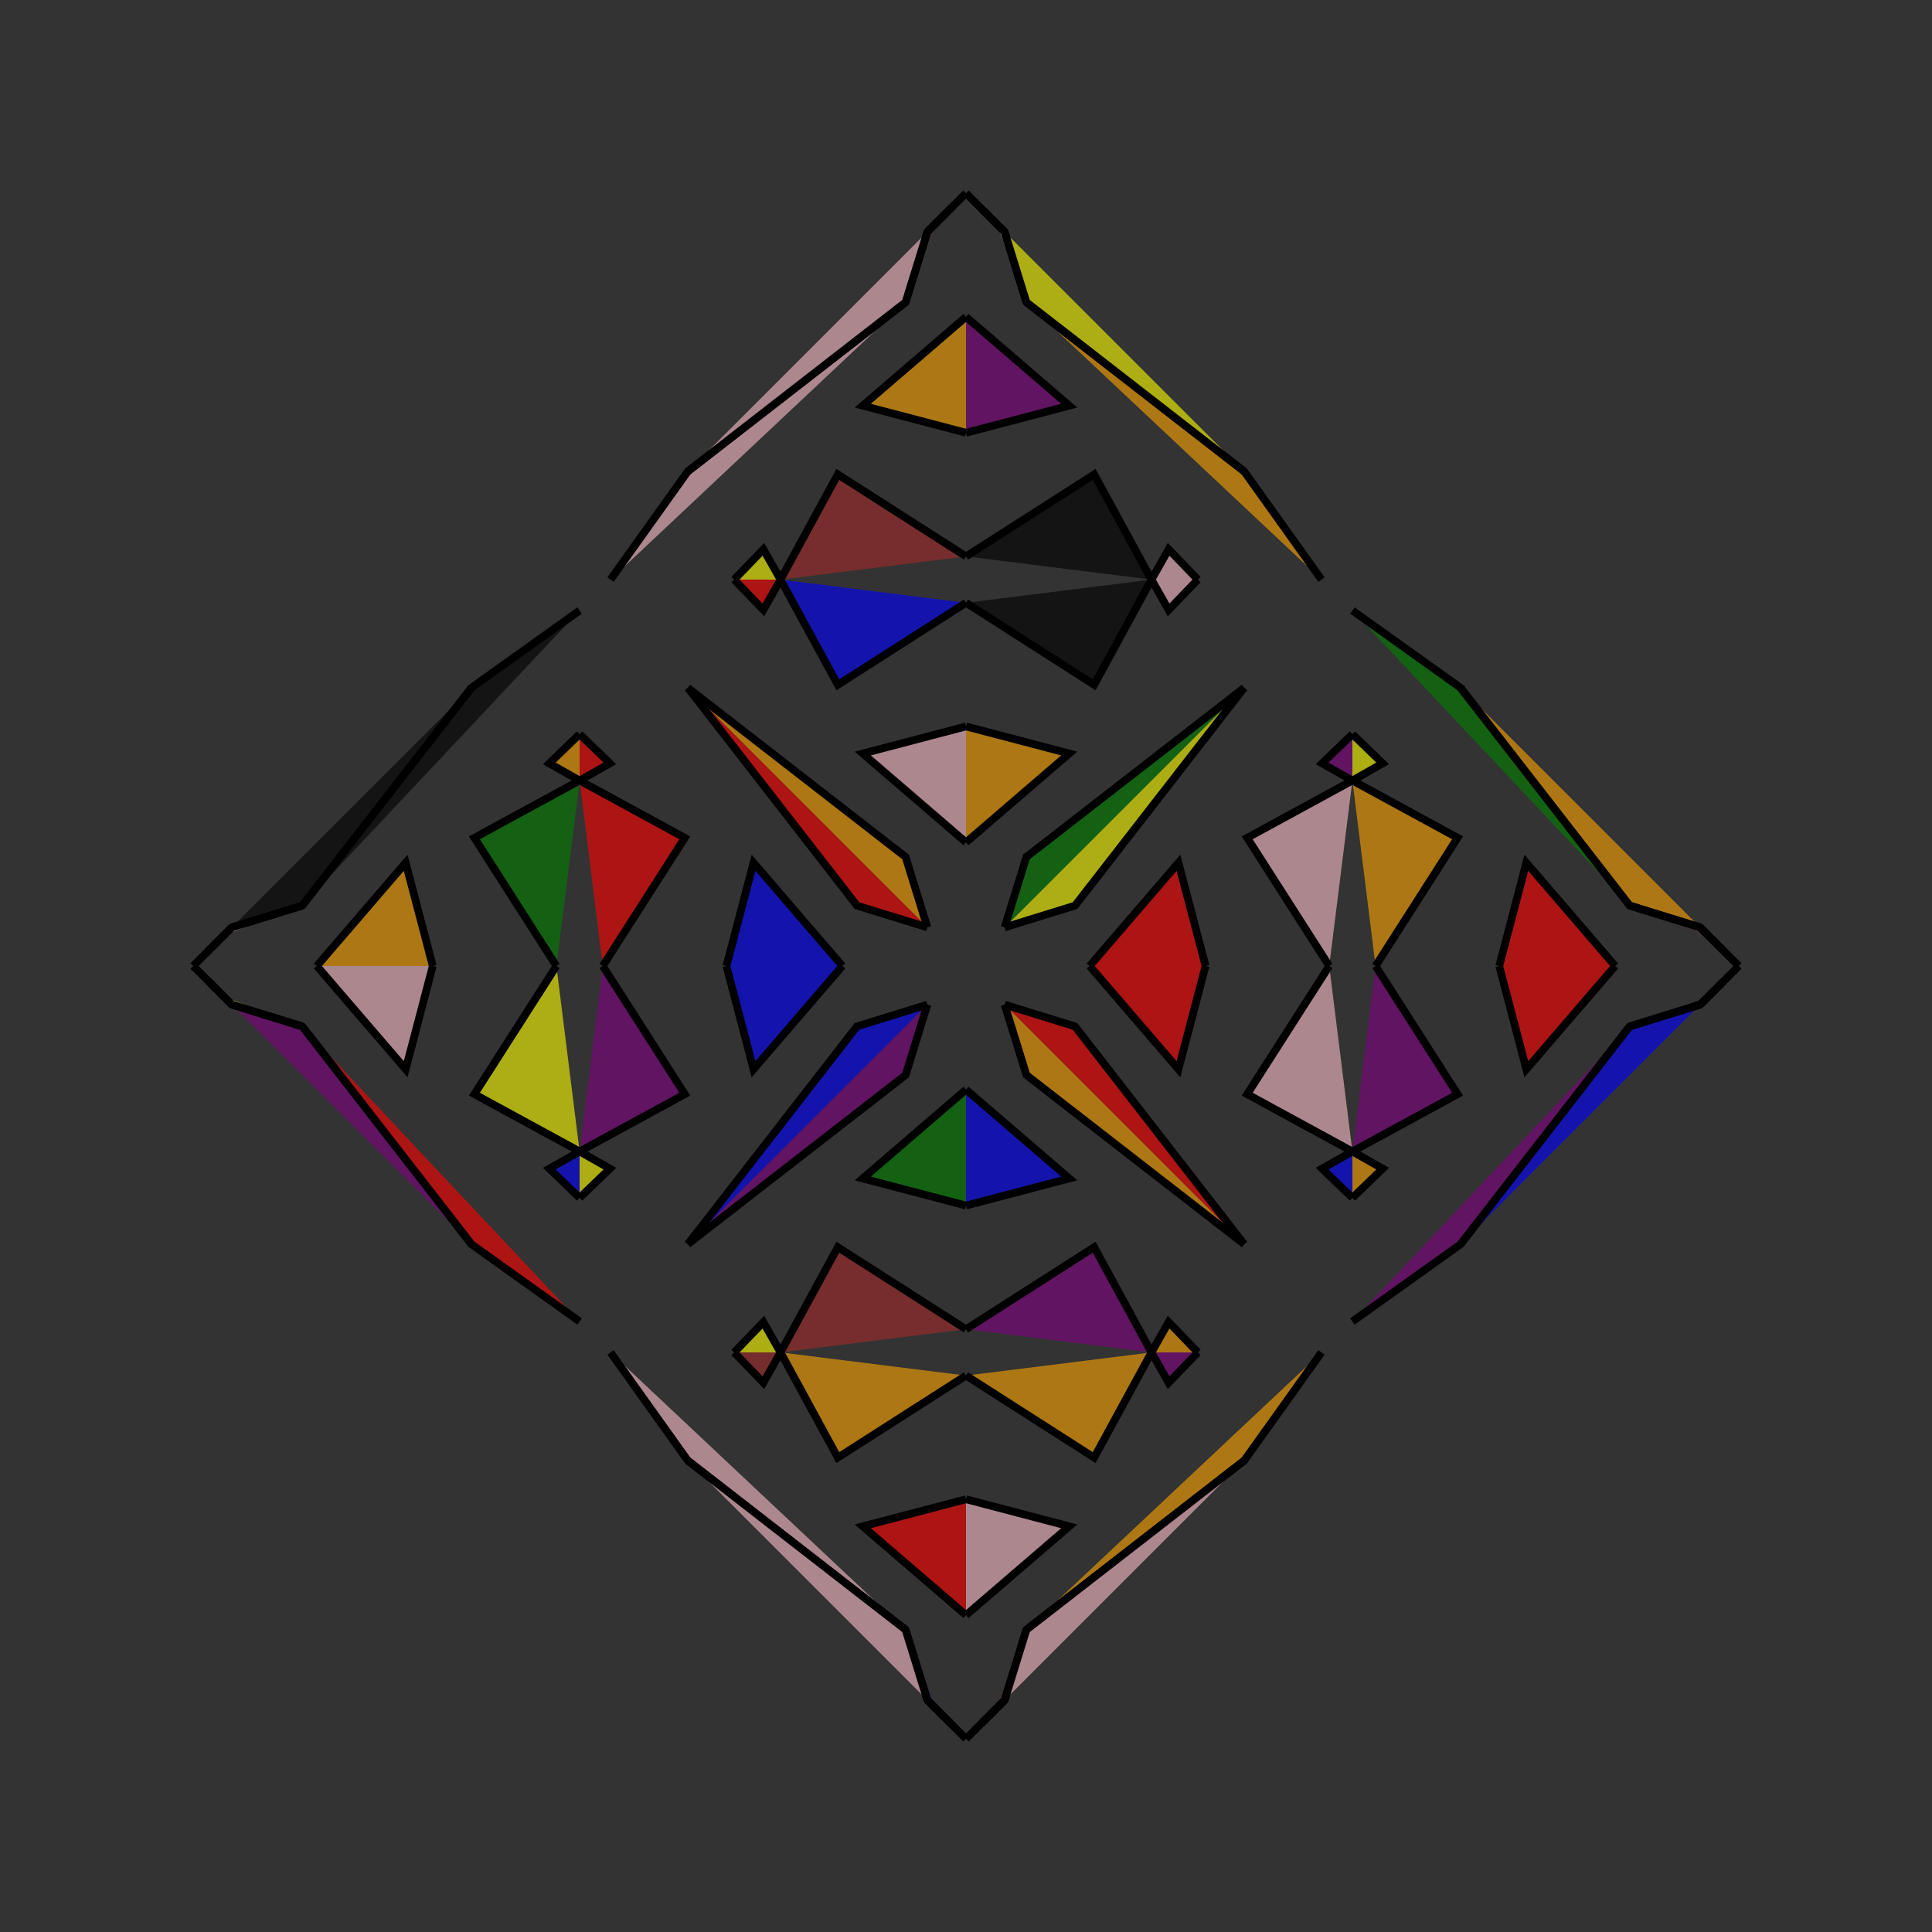 <?xml version="1.0" encoding="UTF-8"?>
<svg xmlns="http://www.w3.org/2000/svg" xmlns:xlink="http://www.w3.org/1999/xlink"
     width="250" height="250" viewBox="-125.0 -125.0 250 250">
<rect x="-125.0" y="-125.0" width="250" height="250" fill="#333333" stroke="none"/>
<defs>
</defs>
<path d="M16.0,-0.0 L27.492,-13.359 L31.0,-0.0" fill="red" fill-opacity="0.6" stroke="black" stroke-width="1" />
<path d="M16.0,-0.0 L27.492,13.359 L31.0,-0.0" fill="red" fill-opacity="0.6" stroke="black" stroke-width="1" />
<path d="M47.0,-0.0 L36.387,-16.585 L50.0,-24.0" fill="pink" fill-opacity="0.6" stroke="black" stroke-width="1" />
<path d="M47.0,-0.0 L36.387,16.585 L50.0,24.0" fill="pink" fill-opacity="0.6" stroke="black" stroke-width="1" />
<path d="M50.0,-24.0 L46.081,-26.22 L50.0,-30.0" fill="purple" fill-opacity="0.6" stroke="black" stroke-width="1" />
<path d="M50.0,24.0 L46.081,26.22 L50.0,30.0" fill="blue" fill-opacity="0.6" stroke="black" stroke-width="1" />
<path d="M46.0,50.0 L36.0,64.0 L7.817,85.888" fill="orange" fill-opacity="0.6" stroke="black" stroke-width="1" />
<path d="M46.0,-50.0 L36.0,-64.0 L7.817,-85.888" fill="orange" fill-opacity="0.6" stroke="black" stroke-width="1" />
<path d="M36.0,-36.0 L14.112,-7.817 L5.0,-5.0" fill="yellow" fill-opacity="0.6" stroke="black" stroke-width="1" />
<path d="M36.0,36.0 L14.112,7.817 L5.0,5.0" fill="red" fill-opacity="0.6" stroke="black" stroke-width="1" />
<path d="M7.817,85.888 L5.0,95.0 L4.0,96.0" fill="red" fill-opacity="0.6" stroke="black" stroke-width="1" />
<path d="M7.817,-85.888 L5.0,-95.0 L4.0,-96.0" fill="pink" fill-opacity="0.6" stroke="black" stroke-width="1" />
<path d="M5.0,95.0 L4.0,96.0 L2.0,98.0" fill="purple" fill-opacity="0.6" stroke="black" stroke-width="1" />
<path d="M5.0,-95.0 L4.0,-96.0 L2.0,-98.0" fill="blue" fill-opacity="0.6" stroke="black" stroke-width="1" />
<path d="M4.0,96.0 L2.0,98.0 L0.0,100.0" fill="purple" fill-opacity="0.6" stroke="black" stroke-width="1" />
<path d="M4.0,-96.0 L2.0,-98.0 L0.0,-100.0" fill="green" fill-opacity="0.6" stroke="black" stroke-width="1" />
<path d="M-16.0,-0.0 L-27.492,-13.359 L-31.0,-0.0" fill="blue" fill-opacity="0.6" stroke="black" stroke-width="1" />
<path d="M-16.0,-0.0 L-27.492,13.359 L-31.0,-0.0" fill="blue" fill-opacity="0.6" stroke="black" stroke-width="1" />
<path d="M-47.0,-0.0 L-36.387,-16.585 L-50.0,-24.0" fill="red" fill-opacity="0.6" stroke="black" stroke-width="1" />
<path d="M-47.0,-0.0 L-36.387,16.585 L-50.0,24.0" fill="purple" fill-opacity="0.6" stroke="black" stroke-width="1" />
<path d="M-50.0,-24.0 L-46.081,-26.22 L-50.0,-30.0" fill="red" fill-opacity="0.6" stroke="black" stroke-width="1" />
<path d="M-50.0,24.0 L-46.081,26.22 L-50.0,30.0" fill="yellow" fill-opacity="0.6" stroke="black" stroke-width="1" />
<path d="M-46.0,50.0 L-36.0,64.0 L-7.817,85.888" fill="pink" fill-opacity="0.6" stroke="black" stroke-width="1" />
<path d="M-46.0,-50.0 L-36.0,-64.0 L-7.817,-85.888" fill="pink" fill-opacity="0.6" stroke="black" stroke-width="1" />
<path d="M-36.0,-36.0 L-14.112,-7.817 L-5.0,-5.0" fill="red" fill-opacity="0.6" stroke="black" stroke-width="1" />
<path d="M-36.0,36.0 L-14.112,7.817 L-5.0,5.0" fill="blue" fill-opacity="0.6" stroke="black" stroke-width="1" />
<path d="M-7.817,85.888 L-5.0,95.0 L-4.0,96.0" fill="blue" fill-opacity="0.6" stroke="black" stroke-width="1" />
<path d="M-7.817,-85.888 L-5.0,-95.0 L-4.0,-96.0" fill="brown" fill-opacity="0.6" stroke="black" stroke-width="1" />
<path d="M-5.0,95.0 L-4.0,96.0 L-2.0,98.0" fill="yellow" fill-opacity="0.6" stroke="black" stroke-width="1" />
<path d="M-5.0,-95.0 L-4.0,-96.0 L-2.0,-98.0" fill="yellow" fill-opacity="0.6" stroke="black" stroke-width="1" />
<path d="M-4.0,96.0 L-2.0,98.0 L0.0,100.0" fill="orange" fill-opacity="0.6" stroke="black" stroke-width="1" />
<path d="M-4.0,-96.0 L-2.0,-98.0 L0.0,-100.0" fill="yellow" fill-opacity="0.6" stroke="black" stroke-width="1" />
<path d="M84.0,-0.0 L72.508,13.359 L69.0,-0.0" fill="red" fill-opacity="0.6" stroke="black" stroke-width="1" />
<path d="M84.0,-0.0 L72.508,-13.359 L69.0,-0.0" fill="red" fill-opacity="0.6" stroke="black" stroke-width="1" />
<path d="M53.0,-0.0 L63.613,16.585 L50.0,24.0" fill="purple" fill-opacity="0.6" stroke="black" stroke-width="1" />
<path d="M53.0,-0.0 L63.613,-16.585 L50.0,-24.0" fill="orange" fill-opacity="0.6" stroke="black" stroke-width="1" />
<path d="M50.0,24.0 L53.919,26.22 L50.0,30.0" fill="orange" fill-opacity="0.6" stroke="black" stroke-width="1" />
<path d="M50.0,-24.0 L53.919,-26.22 L50.0,-30.0" fill="yellow" fill-opacity="0.6" stroke="black" stroke-width="1" />
<path d="M50.0,46.0 L64.0,36.0 L85.888,7.817" fill="purple" fill-opacity="0.6" stroke="black" stroke-width="1" />
<path d="M50.0,-46.0 L64.0,-36.0 L85.888,-7.817" fill="green" fill-opacity="0.6" stroke="black" stroke-width="1" />
<path d="M64.0,36.0 L85.888,7.817 L95.0,5.0" fill="blue" fill-opacity="0.6" stroke="black" stroke-width="1" />
<path d="M64.0,-36.0 L85.888,-7.817 L95.0,-5.0" fill="orange" fill-opacity="0.6" stroke="black" stroke-width="1" />
<path d="M85.888,7.817 L95.0,5.0 L96.0,4.0" fill="black" fill-opacity="0.6" stroke="black" stroke-width="1" />
<path d="M85.888,-7.817 L95.0,-5.0 L96.0,-4.0" fill="brown" fill-opacity="0.6" stroke="black" stroke-width="1" />
<path d="M95.0,5.0 L96.0,4.0 L98.0,2.0" fill="yellow" fill-opacity="0.6" stroke="black" stroke-width="1" />
<path d="M95.0,-5.0 L96.0,-4.0 L98.0,-2.0" fill="green" fill-opacity="0.6" stroke="black" stroke-width="1" />
<path d="M96.0,4.0 L98.0,2.0 L100.0,-0.0" fill="green" fill-opacity="0.6" stroke="black" stroke-width="1" />
<path d="M96.0,-4.0 L98.0,-2.0 L100.0,-0.0" fill="orange" fill-opacity="0.6" stroke="black" stroke-width="1" />
<path d="M0.0,-16.0 L13.359,-27.492 L0.0,-31.0" fill="orange" fill-opacity="0.6" stroke="black" stroke-width="1" />
<path d="M0.0,16.0 L13.359,27.492 L0.0,31.0" fill="blue" fill-opacity="0.6" stroke="black" stroke-width="1" />
<path d="M0.0,84.0 L13.359,72.508 L0.0,69.0" fill="pink" fill-opacity="0.6" stroke="black" stroke-width="1" />
<path d="M0.0,-84.0 L13.359,-72.508 L0.0,-69.0" fill="purple" fill-opacity="0.6" stroke="black" stroke-width="1" />
<path d="M0.0,-47.0 L16.585,-36.387 L24.0,-50.0" fill="black" fill-opacity="0.6" stroke="black" stroke-width="1" />
<path d="M0.0,47.0 L16.585,36.387 L24.0,50.0" fill="purple" fill-opacity="0.6" stroke="black" stroke-width="1" />
<path d="M0.0,53.0 L16.585,63.613 L24.0,50.0" fill="orange" fill-opacity="0.6" stroke="black" stroke-width="1" />
<path d="M0.0,-53.0 L16.585,-63.613 L24.0,-50.0" fill="black" fill-opacity="0.6" stroke="black" stroke-width="1" />
<path d="M24.0,-50.0 L26.22,-46.081 L30.0,-50.0" fill="pink" fill-opacity="0.6" stroke="black" stroke-width="1" />
<path d="M24.0,50.0 L26.22,46.081 L30.0,50.0" fill="orange" fill-opacity="0.6" stroke="black" stroke-width="1" />
<path d="M24.0,50.0 L26.22,53.919 L30.0,50.0" fill="purple" fill-opacity="0.6" stroke="black" stroke-width="1" />
<path d="M24.0,-50.0 L26.22,-53.919 L30.0,-50.0" fill="pink" fill-opacity="0.6" stroke="black" stroke-width="1" />
<path d="M36.0,-36.0 L7.817,-14.112 L5.0,-5.0" fill="green" fill-opacity="0.6" stroke="black" stroke-width="1" />
<path d="M36.0,36.0 L7.817,14.112 L5.0,5.0" fill="orange" fill-opacity="0.6" stroke="black" stroke-width="1" />
<path d="M36.0,64.0 L7.817,85.888 L5.0,95.0" fill="pink" fill-opacity="0.6" stroke="black" stroke-width="1" />
<path d="M36.0,-64.0 L7.817,-85.888 L5.0,-95.0" fill="yellow" fill-opacity="0.6" stroke="black" stroke-width="1" />
<path d="M0.0,84.0 L-13.359,72.508 L0.0,69.0" fill="red" fill-opacity="0.6" stroke="black" stroke-width="1" />
<path d="M0.0,-16.0 L-13.359,-27.492 L0.0,-31.0" fill="pink" fill-opacity="0.6" stroke="black" stroke-width="1" />
<path d="M0.0,16.0 L-13.359,27.492 L0.0,31.0" fill="green" fill-opacity="0.6" stroke="black" stroke-width="1" />
<path d="M0.0,-84.0 L-13.359,-72.508 L0.0,-69.0" fill="orange" fill-opacity="0.6" stroke="black" stroke-width="1" />
<path d="M0.0,53.0 L-16.585,63.613 L-24.0,50.0" fill="orange" fill-opacity="0.6" stroke="black" stroke-width="1" />
<path d="M0.0,-47.0 L-16.585,-36.387 L-24.0,-50.0" fill="blue" fill-opacity="0.6" stroke="black" stroke-width="1" />
<path d="M0.0,47.0 L-16.585,36.387 L-24.0,50.0" fill="brown" fill-opacity="0.6" stroke="black" stroke-width="1" />
<path d="M0.0,-53.0 L-16.585,-63.613 L-24.0,-50.0" fill="brown" fill-opacity="0.6" stroke="black" stroke-width="1" />
<path d="M-24.0,50.0 L-26.22,53.919 L-30.0,50.0" fill="brown" fill-opacity="0.6" stroke="black" stroke-width="1" />
<path d="M-24.0,-50.0 L-26.22,-46.081 L-30.0,-50.0" fill="red" fill-opacity="0.6" stroke="black" stroke-width="1" />
<path d="M-24.0,50.0 L-26.22,46.081 L-30.0,50.0" fill="yellow" fill-opacity="0.6" stroke="black" stroke-width="1" />
<path d="M-24.0,-50.0 L-26.22,-53.919 L-30.0,-50.0" fill="yellow" fill-opacity="0.6" stroke="black" stroke-width="1" />
<path d="M-36.0,64.0 L-7.817,85.888 L-5.0,95.0" fill="pink" fill-opacity="0.6" stroke="black" stroke-width="1" />
<path d="M-36.0,-36.0 L-7.817,-14.112 L-5.0,-5.0" fill="orange" fill-opacity="0.6" stroke="black" stroke-width="1" />
<path d="M-36.0,36.0 L-7.817,14.112 L-5.0,5.0" fill="purple" fill-opacity="0.6" stroke="black" stroke-width="1" />
<path d="M-36.0,-64.0 L-7.817,-85.888 L-5.0,-95.0" fill="pink" fill-opacity="0.6" stroke="black" stroke-width="1" />
<path d="M-84.0,-0.0 L-72.508,-13.359 L-69.0,-0.0" fill="orange" fill-opacity="0.6" stroke="black" stroke-width="1" />
<path d="M-84.0,-0.0 L-72.508,13.359 L-69.0,-0.0" fill="pink" fill-opacity="0.6" stroke="black" stroke-width="1" />
<path d="M-53.0,-0.0 L-63.613,-16.585 L-50.0,-24.0" fill="green" fill-opacity="0.6" stroke="black" stroke-width="1" />
<path d="M-53.0,-0.0 L-63.613,16.585 L-50.0,24.0" fill="yellow" fill-opacity="0.6" stroke="black" stroke-width="1" />
<path d="M-50.0,-24.0 L-53.919,-26.22 L-50.0,-30.0" fill="orange" fill-opacity="0.6" stroke="black" stroke-width="1" />
<path d="M-50.0,24.0 L-53.919,26.22 L-50.0,30.0" fill="blue" fill-opacity="0.6" stroke="black" stroke-width="1" />
<path d="M-50.0,-46.0 L-64.0,-36.0 L-85.888,-7.817" fill="black" fill-opacity="0.6" stroke="black" stroke-width="1" />
<path d="M-50.0,46.0 L-64.0,36.0 L-85.888,7.817" fill="red" fill-opacity="0.6" stroke="black" stroke-width="1" />
<path d="M-64.0,-36.0 L-85.888,-7.817 L-95.0,-5.0" fill="black" fill-opacity="0.6" stroke="black" stroke-width="1" />
<path d="M-64.0,36.0 L-85.888,7.817 L-95.0,5.0" fill="purple" fill-opacity="0.6" stroke="black" stroke-width="1" />
<path d="M-85.888,-7.817 L-95.0,-5.0 L-96.0,-4.0" fill="pink" fill-opacity="0.6" stroke="black" stroke-width="1" />
<path d="M-85.888,7.817 L-95.0,5.0 L-96.0,4.0" fill="yellow" fill-opacity="0.6" stroke="black" stroke-width="1" />
<path d="M-95.0,-5.0 L-96.0,-4.0 L-98.0,-2.0" fill="yellow" fill-opacity="0.6" stroke="black" stroke-width="1" />
<path d="M-95.0,5.0 L-96.0,4.0 L-98.0,2.0" fill="pink" fill-opacity="0.6" stroke="black" stroke-width="1" />
<path d="M-96.0,-4.0 L-98.0,-2.0 L-100.0,-0.0" fill="black" fill-opacity="0.6" stroke="black" stroke-width="1" />
<path d="M-96.0,4.0 L-98.0,2.0 L-100.0,-0.0" fill="orange" fill-opacity="0.6" stroke="black" stroke-width="1" />
</svg>